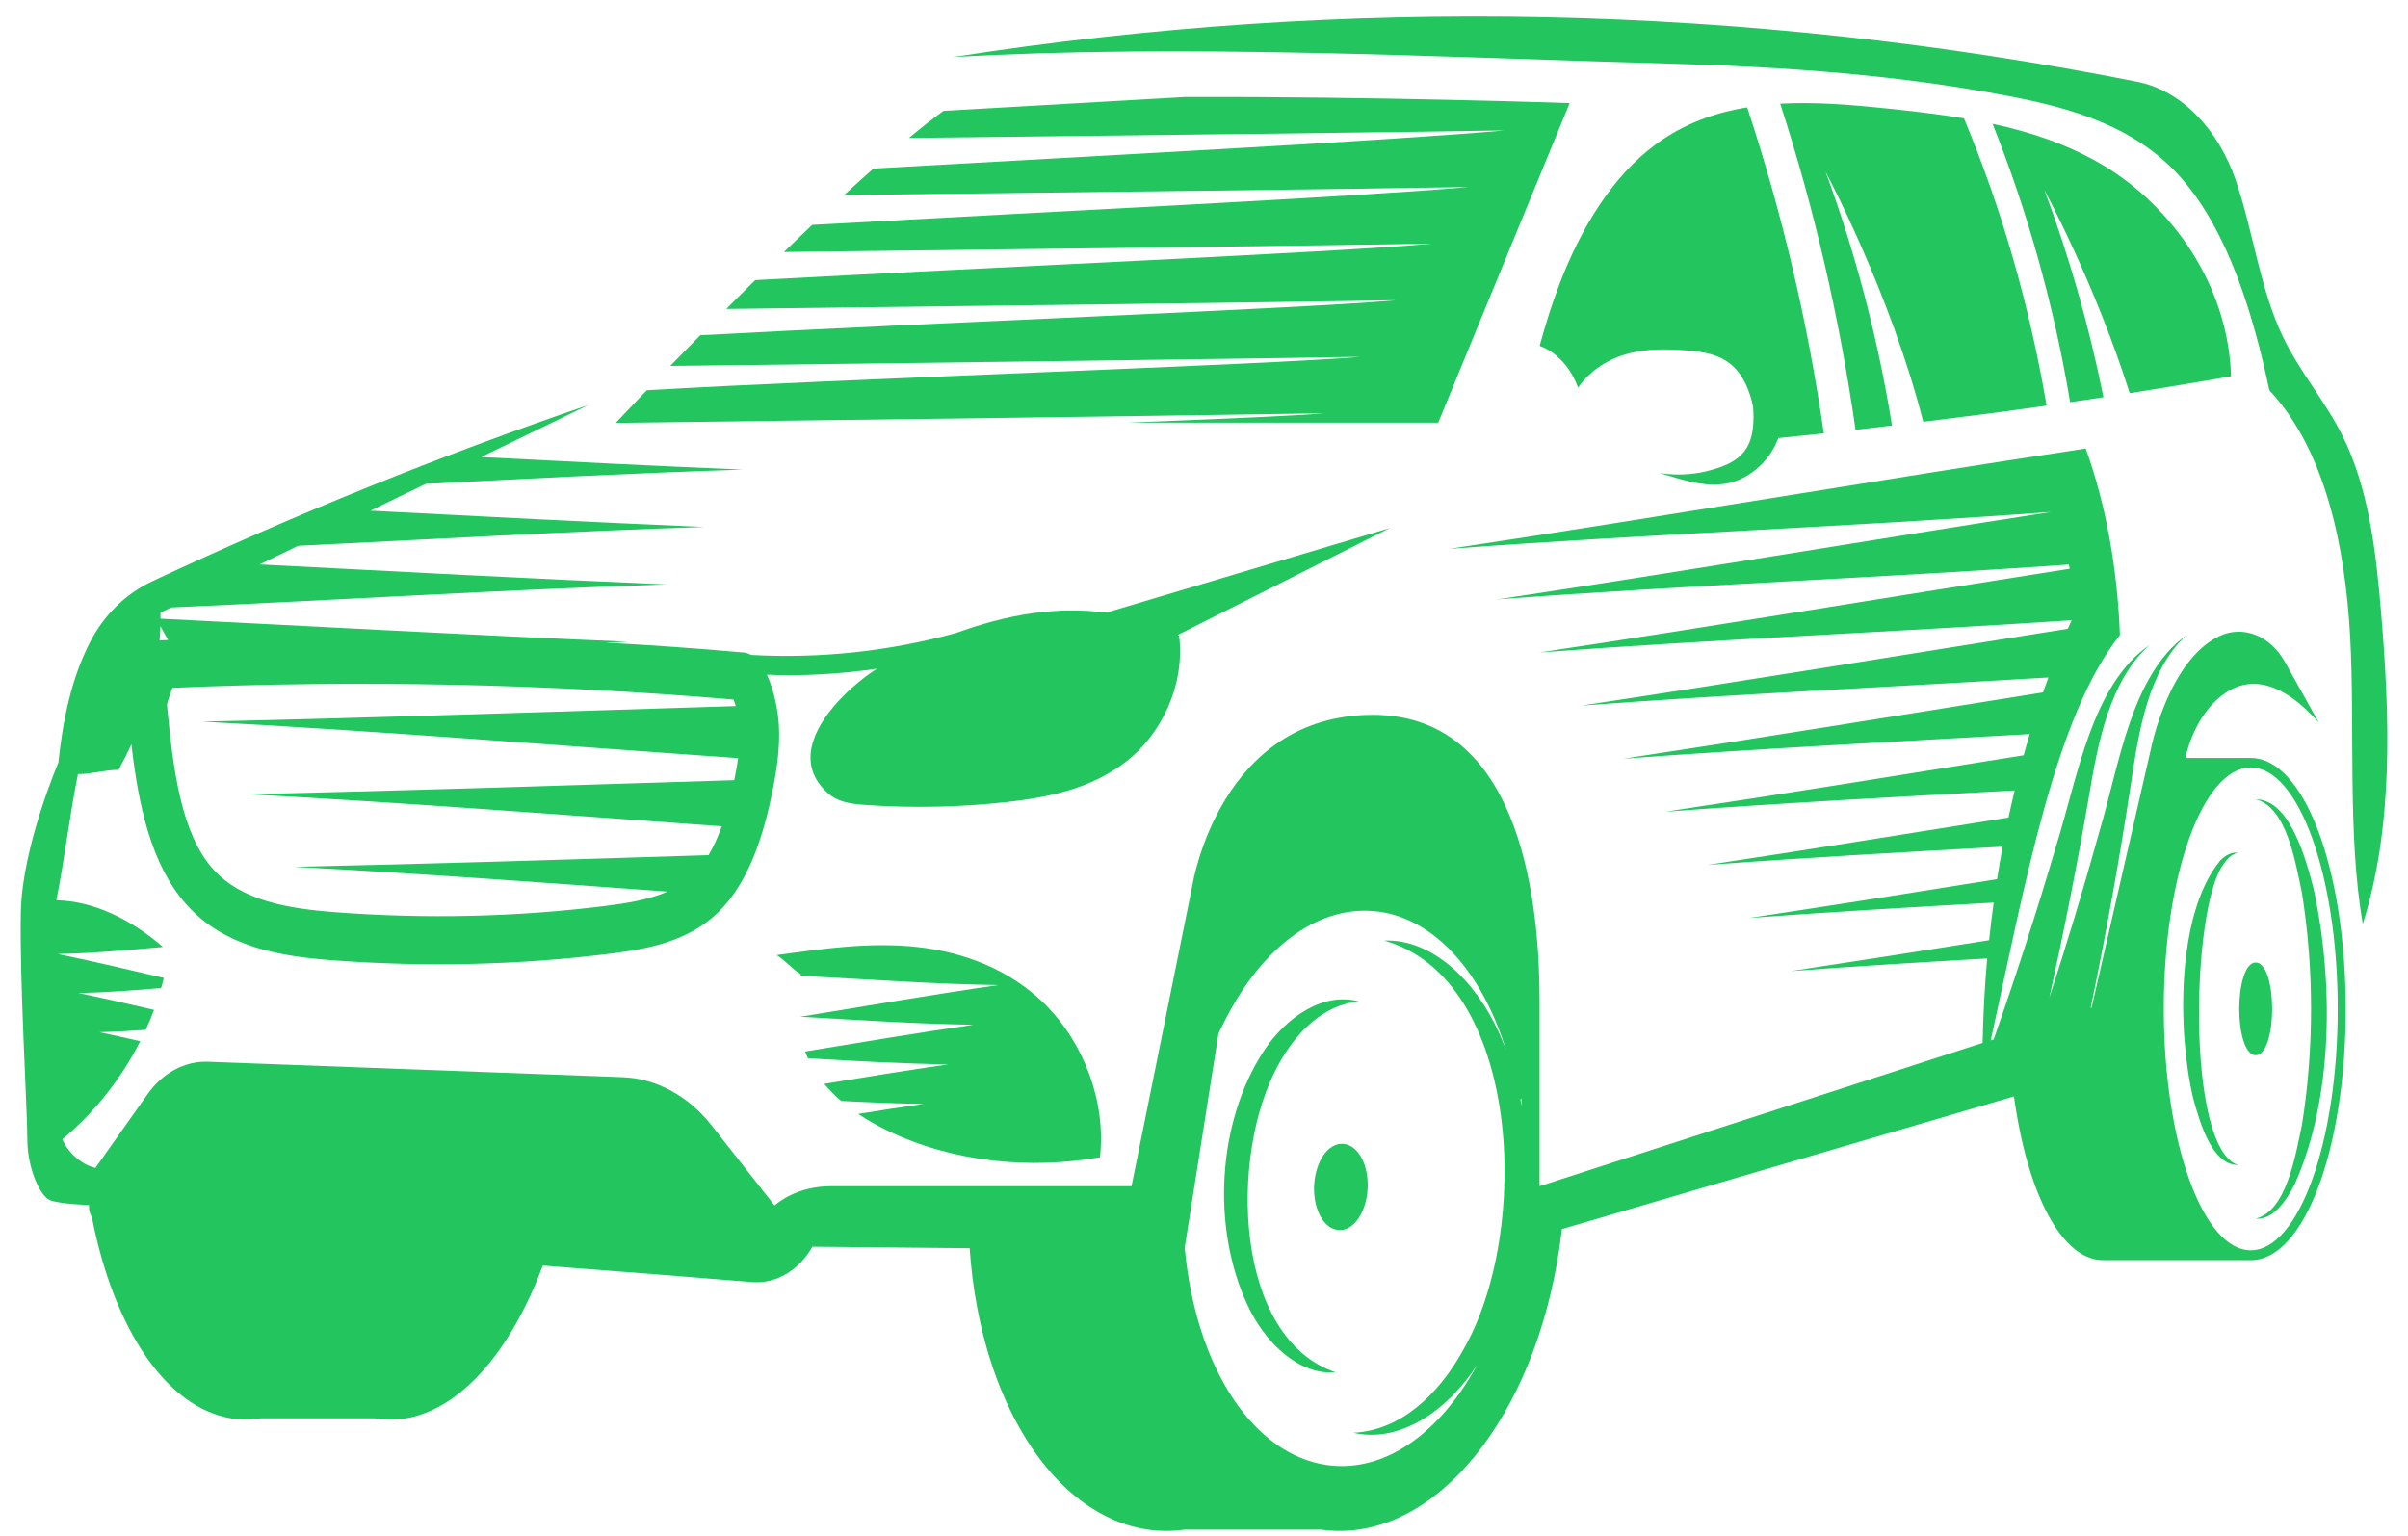 <svg width="105" height="67" viewBox="0 0 105 67" fill="none" xmlns="http://www.w3.org/2000/svg">
<path d="M97.284 16.411C97.166 12.427 94.686 9.001 91.756 7.238C90.219 6.313 88.571 5.764 86.884 5.399C88.421 9.249 89.567 13.351 90.267 17.54C90.752 17.47 91.236 17.395 91.721 17.325C91.095 14.223 90.232 11.19 89.144 8.286C89.144 8.286 91.329 12.308 92.866 17.148C94.355 16.911 95.831 16.669 97.284 16.411Z" fill="#22C55E"/>
<path d="M82.237 4.727C80.722 4.571 79.153 4.436 77.625 4.522C79.114 9.115 80.215 13.879 80.911 18.745C81.439 18.686 81.972 18.616 82.501 18.557C81.884 14.755 80.911 11.023 79.603 7.491C79.603 7.491 82.404 12.706 83.862 18.395C85.664 18.175 87.461 17.944 89.241 17.691C88.505 13.352 87.285 9.109 85.638 5.162C84.505 4.974 83.365 4.845 82.237 4.727Z" fill="#22C55E"/>
<path d="M72.211 6.286C70.321 7.673 68.942 9.932 68.008 12.373C67.669 13.255 67.387 14.163 67.136 15.088C67.863 15.341 68.493 16.029 68.81 16.906C69.365 16.121 70.167 15.642 70.995 15.422C71.823 15.201 72.682 15.217 73.528 15.282C74.246 15.336 74.999 15.443 75.572 15.976C76.03 16.406 76.312 17.062 76.444 17.755C76.488 18.401 76.462 19.056 76.149 19.557C75.88 19.987 75.448 20.213 75.026 20.369C74.171 20.68 73.259 20.772 72.374 20.632C73.44 20.949 74.559 21.347 75.616 21.003C76.44 20.734 77.206 20.03 77.541 19.105C78.202 19.04 78.867 18.971 79.528 18.901C78.823 14.034 77.704 9.265 76.184 4.684C74.783 4.909 73.435 5.388 72.211 6.286Z" fill="#22C55E"/>
<path d="M103.83 26.746C103.606 24.057 103.289 21.288 102.134 18.987C101.372 17.465 100.28 16.223 99.544 14.685C98.544 12.599 98.258 10.125 97.5 7.894C96.743 5.662 95.144 3.952 93.188 3.565C76.136 0.178 58.683 -0.188 41.547 2.49C51.661 1.904 62.617 2.49 72.951 2.78C77.862 2.92 82.779 3.264 87.633 4.2C90.347 4.721 93.188 5.523 95.174 7.835C97.179 10.168 98.262 13.749 98.954 17.019C101.394 19.632 102.258 23.815 102.478 27.767C102.694 31.72 102.35 36.425 103.029 40.296C104.372 36.032 104.209 31.295 103.83 26.746Z" fill="#22C55E"/>
<path d="M38.675 49.297C41.521 50.69 44.93 51.013 47.965 50.469C48.239 47.996 47.217 45.474 45.644 43.877C44.071 42.28 42.019 41.522 39.983 41.301C37.948 41.081 35.9 41.371 33.865 41.656C34.182 41.834 34.596 42.312 34.918 42.49C34.909 42.511 34.909 42.538 34.9 42.56C37.776 42.705 40.662 42.92 43.529 42.963C40.666 43.377 37.776 43.872 34.895 44.345C37.411 44.485 39.931 44.657 42.441 44.694C40.01 45.044 37.556 45.458 35.103 45.861C35.142 45.963 35.191 46.06 35.235 46.157C37.274 46.275 39.314 46.394 41.349 46.42C39.552 46.679 37.746 46.974 35.94 47.27C36.169 47.544 36.415 47.792 36.68 48.017C37.873 48.077 39.072 48.13 40.261 48.147C39.318 48.281 38.371 48.431 37.424 48.582C37.834 48.862 38.252 49.093 38.675 49.297Z" fill="#22C55E"/>
<path d="M57.731 18.024C56.529 18.132 53.207 18.272 49.133 18.433H62.714L68.445 4.496C68.445 4.496 59.846 4.2 51.67 4.232C48.265 4.431 44.666 4.63 41.142 4.834C40.675 5.173 40.168 5.571 39.635 6.017C49.917 5.899 60.991 5.77 65.603 5.689C60.793 6.12 48.767 6.749 38.085 7.351C37.666 7.722 37.239 8.109 36.807 8.507C47.327 8.383 59.441 8.243 64.031 8.157C59.317 8.577 46.177 9.211 35.415 9.808C35.006 10.201 34.592 10.593 34.182 10.991C44.692 10.867 58.013 10.706 62.458 10.626C57.983 11.023 43.424 11.647 32.931 12.217C32.499 12.642 32.076 13.067 31.667 13.475C41.741 13.357 56.723 13.169 60.885 13.094C56.683 13.47 40.309 14.088 30.535 14.621C30.068 15.094 29.627 15.546 29.226 15.96C38.195 15.857 55.454 15.632 59.313 15.562C55.392 15.911 36.389 16.535 28.204 17.019C27.367 17.89 26.856 18.438 26.856 18.438H27.297C33.944 18.358 54.229 18.089 57.731 18.024Z" fill="#22C55E"/>
<path d="M58.586 49.889C58.26 49.856 57.952 50.034 57.709 50.383C57.48 50.717 57.335 51.169 57.304 51.658C57.273 52.147 57.361 52.62 57.546 52.991C57.745 53.384 58.031 53.615 58.352 53.642C58.374 53.642 58.401 53.647 58.423 53.647C58.718 53.647 59.004 53.475 59.229 53.147C59.458 52.814 59.603 52.362 59.634 51.873C59.665 51.384 59.577 50.91 59.392 50.539C59.194 50.152 58.907 49.921 58.586 49.889Z" fill="#22C55E"/>
<path d="M58.242 59.852C53.82 58.368 53.56 50.415 55.736 46.452C56.511 45.017 57.709 43.818 59.255 43.678C57.687 43.248 56.053 44.377 55.088 45.866C53.093 48.937 52.811 53.518 54.397 56.916C55.163 58.567 56.639 59.987 58.242 59.852Z" fill="#22C55E"/>
<path d="M98.144 33.058H95.289C95.5 32.171 95.884 31.349 96.448 30.735C97.364 29.735 98.923 29.052 101.112 31.515L99.628 28.859C98.989 27.719 97.791 27.24 96.743 27.757C94.553 28.837 93.8 32.617 93.8 32.617L91.201 43.952L91.162 43.963C91.835 40.726 92.426 37.446 92.919 34.182C93.267 31.832 93.681 29.273 95.307 27.724C92.924 29.477 92.421 33.316 91.54 36.279C90.862 38.721 90.135 41.129 89.36 43.517C89.999 40.624 90.576 37.704 91.078 34.795C91.483 32.349 91.994 29.687 93.734 28.128C91.197 29.881 90.602 33.886 89.637 36.962C88.805 39.791 87.897 42.581 86.933 45.334L86.805 45.377C88.333 38.43 89.624 31.225 92.439 27.698C92.333 24.923 91.866 22.105 90.946 19.562C81.717 20.955 72.405 22.552 63.176 23.939C71.885 23.283 80.735 22.976 89.448 22.326C81.413 23.573 73.33 24.934 65.308 26.138C73.563 25.52 81.942 25.203 90.214 24.622C90.228 24.681 90.241 24.745 90.25 24.805C82.549 26.009 74.814 27.299 67.132 28.456C74.823 27.88 82.616 27.563 90.333 27.052C90.276 27.176 90.219 27.299 90.166 27.423C83.096 28.542 76.004 29.714 68.956 30.773C75.704 30.268 82.536 29.956 89.32 29.547C89.241 29.762 89.162 29.983 89.087 30.198C82.981 31.171 76.863 32.171 70.779 33.091C76.651 32.65 82.589 32.354 88.505 32.015C88.413 32.322 88.325 32.634 88.241 32.94C83.021 33.779 77.801 34.623 72.607 35.403C77.66 35.021 82.757 34.752 87.849 34.473C87.756 34.865 87.664 35.258 87.58 35.656C83.193 36.36 78.801 37.064 74.431 37.726C78.708 37.403 83.016 37.166 87.325 36.925C87.237 37.398 87.153 37.871 87.082 38.344C83.47 38.925 79.858 39.495 76.259 40.038C79.801 39.774 83.365 39.565 86.933 39.366C86.858 39.914 86.792 40.463 86.734 41.006C83.849 41.463 80.959 41.92 78.083 42.355C80.928 42.14 83.787 41.968 86.651 41.801C86.54 43.033 86.475 44.264 86.452 45.485L67.132 51.733C67.132 51.733 67.132 47.351 67.132 43.646C67.132 39.941 66.55 31.176 59.864 31.176C53.177 31.176 52 38.581 52 38.581L49.34 51.733C49.34 51.733 38.627 51.733 36.274 51.733C35.089 51.733 34.283 52.152 33.772 52.572L31.037 49.093C30.015 47.792 28.614 47.033 27.138 46.98L9.073 46.307C8.06 46.27 7.086 46.791 6.426 47.733L4.161 50.937C3.567 50.792 3.003 50.319 2.717 49.69C4.06 48.577 5.254 47.109 6.117 45.41C5.523 45.275 4.928 45.141 4.338 45.017C5.012 45.001 5.686 44.963 6.355 44.915C6.487 44.63 6.606 44.34 6.716 44.044C5.619 43.786 4.518 43.538 3.43 43.312C4.633 43.286 5.831 43.194 7.025 43.092C7.069 42.947 7.108 42.802 7.144 42.651C5.597 42.285 4.056 41.925 2.523 41.608C4.056 41.576 5.58 41.436 7.104 41.301C5.752 40.124 4.104 39.296 2.457 39.264C2.822 37.452 3.034 35.575 3.399 33.763C3.976 33.763 4.593 33.575 5.17 33.575C5.368 33.214 5.558 32.843 5.73 32.456C6.029 35.064 6.567 37.683 8.117 39.436C9.791 41.323 12.236 41.71 14.509 41.882C18.531 42.183 22.57 42.097 26.579 41.597C28.248 41.388 29.997 41.065 31.31 39.796C32.636 38.511 33.297 36.457 33.693 34.451C33.909 33.376 34.063 32.263 33.918 31.171C33.843 30.623 33.688 29.956 33.438 29.424C33.724 29.434 34.006 29.45 34.292 29.45C35.614 29.45 36.931 29.354 38.239 29.165C37.213 29.821 35.662 31.209 35.385 32.612C35.248 33.3 35.42 33.994 36.111 34.602C36.556 34.994 37.133 35.059 37.679 35.102C39.759 35.252 41.847 35.209 43.922 34.978C45.723 34.774 47.569 34.403 49.097 33.22C50.626 32.037 51.683 29.902 51.414 27.719C51.397 27.708 51.375 27.703 51.357 27.692L60.603 23.03L48.239 26.719C47.159 26.574 46.058 26.595 44.979 26.751C43.86 26.912 42.759 27.219 41.675 27.611C38.741 28.413 35.746 28.73 32.746 28.563C32.64 28.504 32.526 28.466 32.407 28.456C30.411 28.278 28.407 28.138 26.403 28.026C26.724 28.015 27.046 27.999 27.363 27.988C20.601 27.703 13.787 27.321 6.998 26.982C6.998 26.896 6.998 26.805 6.998 26.719L7.47 26.493C14.654 26.176 21.883 25.719 29.037 25.488C23.156 25.24 17.236 24.923 11.324 24.616L12.998 23.804C18.905 23.514 24.83 23.17 30.706 22.982C25.87 22.777 21.011 22.525 16.152 22.272L18.557 21.105C23.174 20.863 27.795 20.627 32.38 20.481C28.592 20.32 24.786 20.132 20.98 19.933L25.654 17.664C19.213 19.863 12.861 22.433 6.624 25.358C5.514 25.88 4.54 26.794 3.915 28.026C3.113 29.596 2.734 31.434 2.545 33.263C2.545 33.263 0.981 36.898 0.91 39.726C0.84 42.56 1.192 48.394 1.192 49.679C1.192 50.964 1.756 52.169 2.175 52.341C2.593 52.513 3.884 52.556 3.884 52.556C3.884 52.556 3.84 52.798 4.007 53.088C4.972 58.003 7.267 61.385 10.069 61.858C10.5 61.933 10.945 61.933 11.373 61.858H16.337C16.562 61.896 16.791 61.917 17.015 61.917C19.632 61.917 22.112 59.368 23.667 55.196C27.416 55.481 30.847 55.755 32.794 55.916C33.834 55.997 34.83 55.416 35.424 54.373L42.283 54.438V54.459C42.741 61.094 45.948 66.133 50.08 66.714C50.335 66.751 50.6 66.767 50.859 66.767C51.119 66.767 51.379 66.751 51.635 66.714H57.626C57.894 66.751 58.159 66.767 58.423 66.767C63.044 66.767 67.207 61.24 68.097 53.685L68.105 53.604L87.818 47.819C88.417 52.158 89.941 54.959 91.699 54.959H98.148C100.465 54.959 102.284 50.152 102.284 44.011C102.28 37.865 100.465 33.058 98.144 33.058ZM31.984 30.51C32.015 30.58 32.05 30.682 32.081 30.795C24.315 31.031 16.531 31.305 8.804 31.472C16.562 31.881 24.39 32.521 32.186 33.064C32.142 33.365 32.09 33.661 32.032 33.946C32.028 33.972 32.019 33.999 32.015 34.026C24.94 34.247 17.857 34.483 10.817 34.639C17.672 35.005 24.579 35.543 31.473 36.037C31.301 36.521 31.107 36.935 30.896 37.295C24.865 37.484 18.83 37.677 12.831 37.806C18.231 38.091 23.667 38.489 29.103 38.887C28.288 39.242 27.336 39.393 26.407 39.511C22.539 39.995 18.57 40.086 14.615 39.785C12.579 39.629 10.527 39.296 9.28 37.892C7.915 36.355 7.549 33.634 7.28 30.73C7.315 30.563 7.43 30.241 7.518 29.999C15.654 29.649 23.874 29.821 31.984 30.51ZM6.994 27.31C7.108 27.509 7.218 27.714 7.329 27.913C7.205 27.918 7.082 27.923 6.959 27.929C6.976 27.724 6.985 27.52 6.994 27.31ZM66.352 47.931V48.233C66.335 48.136 66.312 48.034 66.295 47.937L66.352 47.931ZM53.133 45.071L53.37 44.592C55.057 41.21 57.595 39.409 60.141 39.764C62.568 40.102 64.617 42.393 65.669 45.786C65.568 45.517 65.458 45.248 65.339 44.99C64.348 42.807 62.462 40.936 60.357 41.022C66.312 42.689 66.819 53.69 63.788 58.901C62.705 60.863 61.031 62.396 59.013 62.487C61.075 62.96 63.158 61.476 64.414 59.519C62.788 62.514 60.37 64.246 57.868 63.896C54.657 63.444 52.163 59.67 51.666 54.497L51.657 54.427L53.133 45.071ZM98.144 54.529C96.051 54.529 94.351 49.808 94.351 44.001C94.351 38.194 96.051 33.472 98.144 33.472C100.236 33.472 101.936 38.194 101.936 44.001C101.936 49.808 100.236 54.529 98.144 54.529Z" fill="#22C55E"/>
<path d="M98.359 34.86C99.698 35.193 100.086 37.559 100.377 38.952C100.905 42.264 100.905 45.743 100.377 49.055C100.086 50.437 99.694 52.819 98.359 53.147C99.117 53.217 99.69 52.367 100.055 51.658C101.742 47.899 101.764 42.866 100.892 38.796C100.531 37.376 99.826 34.865 98.359 34.86Z" fill="#22C55E"/>
<path d="M99.077 44.001C99.077 42.995 98.831 41.979 98.359 41.979C97.888 41.979 97.641 42.995 97.641 44.001C97.641 45.006 97.888 46.023 98.359 46.023C98.831 46.023 99.077 45.006 99.077 44.001Z" fill="#22C55E"/>
<path d="M97.584 37.194C97.315 37.145 97.038 37.306 96.826 37.516C94.91 39.801 94.932 44.937 95.633 47.899C95.928 48.985 96.465 50.819 97.588 50.808C95.302 50.072 95.553 39.489 96.963 37.683C97.117 37.452 97.32 37.242 97.584 37.194Z" fill="#22C55E"/>
</svg>
